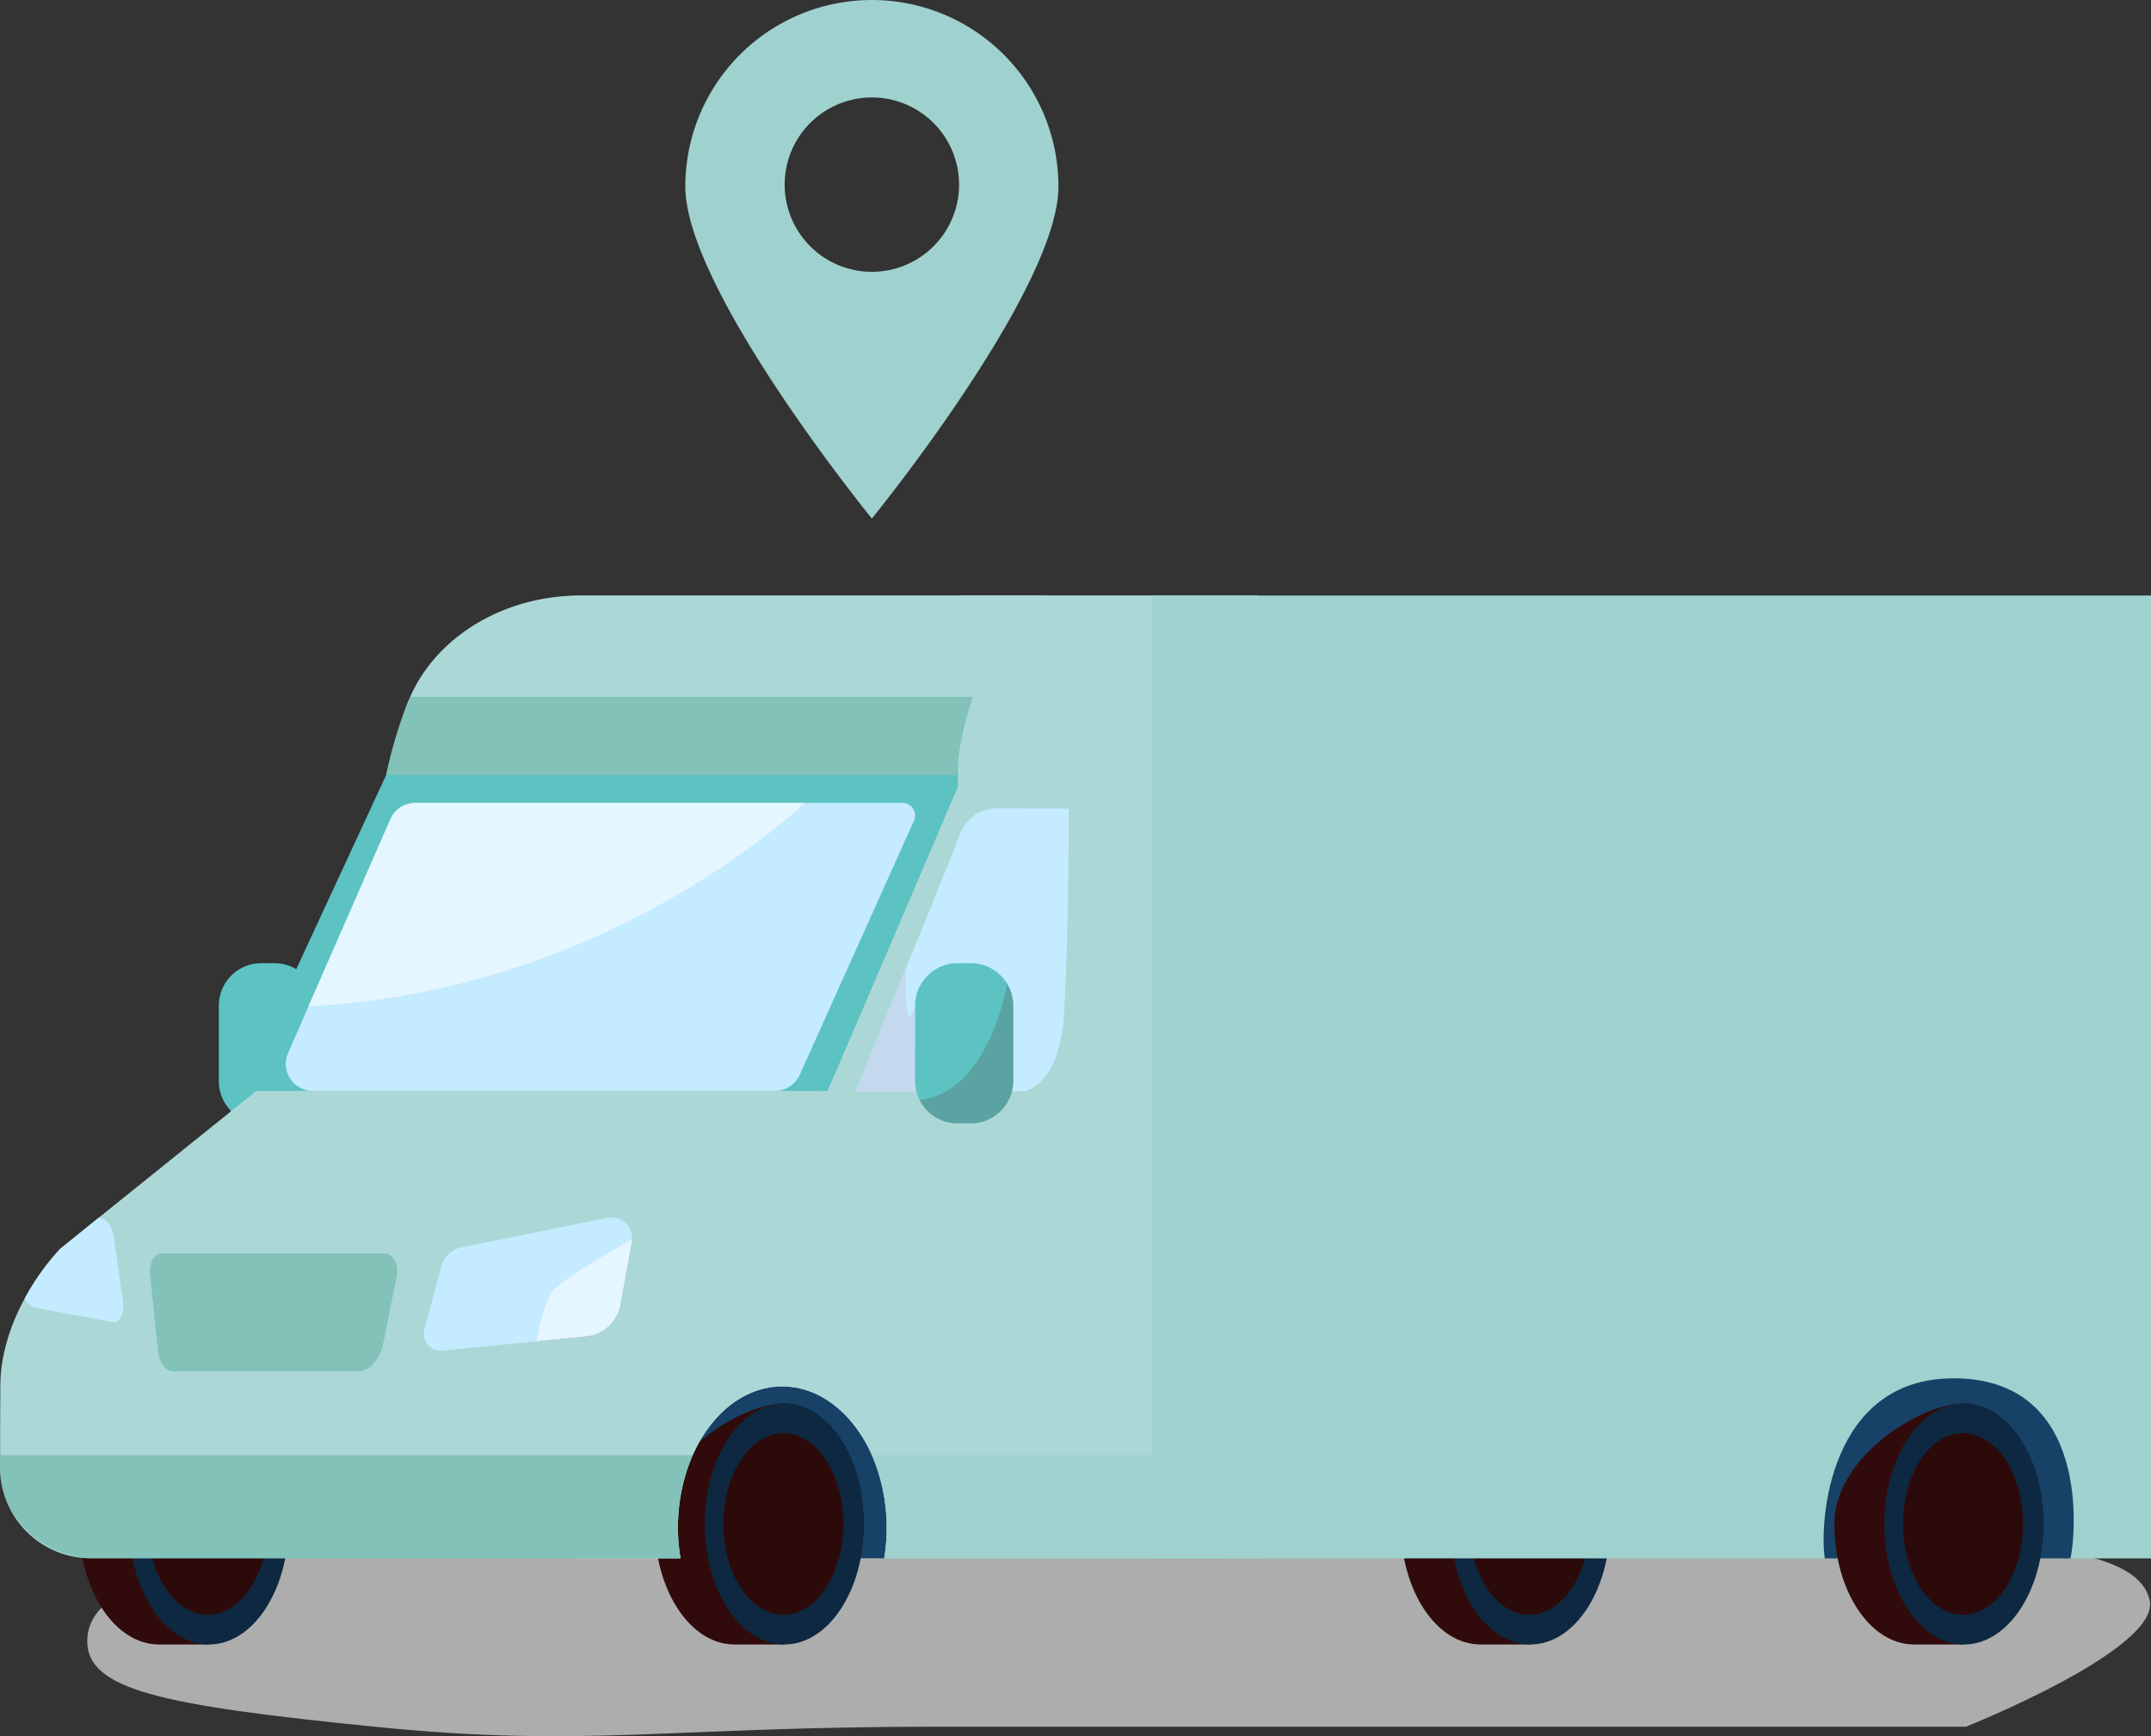 <svg xmlns="http://www.w3.org/2000/svg" width="740.885" height="598.113" viewBox="0 0 740.885 598.113"><rect x="0" y="0" width="740.885" height="598.113" fill="#333333" stroke="none"/><defs><style>.a{fill:#ececec;opacity:0.66;}.b,.c{fill:#5cc3c2;}.c,.l,.m,.p{opacity:0.3;}.d{fill:#174166;}.e{fill:#310b0b;}.f{fill:#0d2840;}.g{fill:#2d0a0a;}.h{fill:#abd8d7;}.i{fill:#c4ebff;}.j{fill:#a8302d;}.k{fill:#e4f6ff;}.l{fill:#238e71;}.m{fill:#82c2b8;}.n{fill:#9fd2ce;}.o{fill:#c4d9ed;}.p{fill:#585858;}</style></defs><g transform="translate(0 0)"><path class="a" d="M2176.99,4389.119c0,16.871,25.609,22.143,98.816,29.523s100.52,0,194.01,0H2824.1s67.13-26.711,63.264-43.582-37.256-17.925-78.729-23.9-47.448,0-87.164,0H2469.815c-93.49,0-120.8-9.49-194.01,0S2176.99,4372.249,2176.99,4389.119Z" transform="translate(-2146.946 -3823.81)"/><g transform="translate(0 205.161)"><g transform="translate(75.365 126.655)"><path class="b" d="M1946.8,1012.8v26.018a14.568,14.568,0,0,0,14.576,14.577h4.663a14.625,14.625,0,0,0,14.577-14.577V1012.8a14.356,14.356,0,0,0-2.116-7.485v-.039a14.617,14.617,0,0,0-12.461-7.053h-4.663A14.625,14.625,0,0,0,1946.8,1012.8Z" transform="translate(-1946.797 -998.225)"/><path class="c" d="M1946.8,1052.49a14.619,14.619,0,0,0,13.048,8.073h4.663a14.625,14.625,0,0,0,14.577-14.577v-26.018a14.356,14.356,0,0,0-2.116-7.485C1976.694,1014.091,1970.5,1049.787,1946.8,1052.49Z" transform="translate(-1945.269 -1005.391)"/></g><path class="d" d="M1615.986,1336.9h-72.055v-72.722h75.17Z" transform="translate(-1309.531 -1005.237)"/><path class="b" d="M1295.287,921.542l354,8.729V743.6h-232.46a59.056,59.056,0,0,0-52.559,32.126l-15.213,29.692Z" transform="translate(-1216.035 -743.598)"/><g transform="translate(225.511 278.321)"><path class="e" d="M1655.949,1344.65c0,19.743-10.184,41.514-10.184,41.514h-17.238c-15.145,0-27.422-18.586-27.422-41.514s29.515-41.514,44.66-41.514S1655.949,1321.722,1655.949,1344.65Z" transform="translate(-1601.105 -1303.136)"/><ellipse class="f" cx="27.422" cy="41.514" rx="27.422" ry="41.514" transform="translate(17.238)"/><path class="g" d="M20.655,0C32.063,0,41.31,14,41.31,31.27s-9.248,31.27-20.655,31.27S0,48.541,0,31.27,9.248,0,20.655,0Z" transform="translate(23.659 10.244)"/></g><g transform="translate(27.303 278.321)"><path class="e" d="M2054.427,1344.65c0,19.743-10.183,41.514-10.183,41.514h-17.238c-15.145,0-27.422-18.586-27.422-41.514s29.516-41.514,44.66-41.514S2054.427,1321.722,2054.427,1344.65Z" transform="translate(-1999.584 -1303.136)"/><path class="f" d="M2021.334,1344.65c0,22.927-12.277,41.514-27.421,41.514s-27.422-18.586-27.422-41.514,12.277-41.514,27.422-41.514S2021.334,1321.722,2021.334,1344.65Z" transform="translate(-1949.253 -1303.136)"/><path class="g" d="M2022.1,1355c0,17.27-9.247,31.27-20.655,31.27s-20.655-14-20.655-31.27,9.248-31.271,20.655-31.271S2022.1,1337.73,2022.1,1355Z" transform="translate(-1957.131 -1313.486)"/></g><g transform="translate(482.47 278.321)"><path class="e" d="M1139.359,1344.65c0,19.743-10.184,41.514-10.184,41.514h-17.238c-15.144,0-27.421-18.586-27.421-41.514s29.516-41.514,44.659-41.514S1139.359,1321.722,1139.359,1344.65Z" transform="translate(-1084.516 -1303.136)"/><path class="f" d="M1106.266,1344.65c0,22.927-12.277,41.514-27.422,41.514s-27.421-18.586-27.421-41.514,12.277-41.514,27.421-41.514S1106.266,1321.722,1106.266,1344.65Z" transform="translate(-1034.185 -1303.136)"/><path class="g" d="M1107.031,1355c0,17.27-9.247,31.27-20.654,31.27s-20.655-14-20.655-31.27,9.247-31.271,20.655-31.271S1107.031,1337.73,1107.031,1355Z" transform="translate(-1042.063 -1313.486)"/></g><path class="h" d="M1305.269,1216.273a31.356,31.356,0,0,0,31.347,31.426h203.053a62.188,62.188,0,0,1-.9-10.579c0-26.842,16.1-48.628,35.932-48.628,19.867,0,35.971,21.786,35.971,48.628a62.07,62.07,0,0,1-.862,10.579h118.65s4.781-52.977,4.193-79.544c-.47-23.118-.47-68.416.9-79.465,0-1.647-114.418-1.843-143.3-1.959-3.919-.041-6.27-.041-6.505-.041l-.391.275-.431.314c-5.329,3.722-35.187,24.647-53.722,36.911-16.34,10.776-136.949,15.165-184.245,16.5-11.755.312-19,.43-19,.43a85.372,85.372,0,0,0-12.187,17.084c-4.388,8.112-8.306,18.534-8.385,29.937-.039,7.092-.078,15.634-.078,24.02C1305.269,1213.53,1305.269,1214.9,1305.269,1216.273Z" transform="translate(-1305.269 -916.032)"/><path class="i" d="M1541.988,986.444h159.089a9.4,9.4,0,0,0,8.542-5.485L1749,893.343a4.343,4.343,0,0,0-3.958-6.113H1577.214a9.343,9.343,0,0,0-8.542,5.6l-28.212,64.458-7.053,16.105A9.34,9.34,0,0,0,1541.988,986.444Z" transform="translate(-1434.192 -815.786)"/><path class="h" d="M1295.291,1039.736c.04,2.743.156,5.329.314,7.642,1.136,15.243,16.457,27.9,16.457,27.9H1347.8a63.37,63.37,0,0,1,4.193-35.54c6.309-14.184,17.75-23.667,30.838-23.667,13.128,0,24.569,9.483,30.877,23.667a64.177,64.177,0,0,1,4.232,35.54h128.721V743.621H1443.329V809.45s-30.995,72.8-44.944,104.858c-3.448,7.992-5.878,13.44-6.505,14.615-3.1,5.917-75.116,42.358-87.028,53.095C1298.23,987.974,1294.938,1018.93,1295.291,1039.736Z" transform="translate(-1113.397 -743.609)"/><path class="i" d="M1460.111,904.813l-33.887,83.467h58.145s11.928-2,13.457-26.373c1.632-26.023,1.629-70.93,1.629-70.93l-25.521-.123C1464.205,892.323,1462.682,897.666,1460.111,904.813Z" transform="translate(-1131.335 -817.606)"/><path class="h" d="M1606.432,1141.118h188.555l68.847-54.153.391-.275h-190.2l-54.153,43.574Z" transform="translate(-1585.742 -916.032)"/><path class="i" d="M2080.9,1202.229a6.354,6.354,0,0,0,4.036,3.252l26.449,4.9c2.234.431,3.958-3.448,3.37-7.445l-2.586-17.79-.079-.43-.51-3.645c-.47-3.135-1.841-5.524-3.525-6.191l-1.529-.588-13.44,10.854A85.373,85.373,0,0,0,2080.9,1202.229Z" transform="translate(-2072.402 -960.059)"/><path class="j" d="M1728.582,1224.526l17.044-1.686a13.352,13.352,0,0,0,11.834-10.932l3.918-21.551a2.977,2.977,0,0,0,.079-1.018c-12.148,6.973-22.374,13.2-26.253,16.692C1732.382,1208.578,1730.149,1215.631,1728.582,1224.526Z" transform="translate(-1543.749 -967.622)"/><path class="i" d="M1735.067,1220.185l32.327-3.212h.039l17.044-1.686a13.352,13.352,0,0,0,11.834-10.932l3.918-21.551a2.974,2.974,0,0,0,.079-1.018v-.04a7.171,7.171,0,0,0-8.62-7.288l-50.353,10.227a8.673,8.673,0,0,0-6.622,6.191l-5.918,21.865A5.9,5.9,0,0,0,1735.067,1220.185Z" transform="translate(-1582.601 -960.068)"/><path class="h" d="M1441.8,805.416h196.433a113.618,113.618,0,0,1,5.688-26.924c4.389-12.677,11.973-26.816,25.245-34.887H1508.652c-26.165,0-49.352,13.976-58.561,34.887a27.012,27.012,0,0,0-1.138,2.6A164.043,164.043,0,0,0,1441.8,805.416Z" transform="translate(-1308.796 -743.601)"/><path class="k" d="M1728.582,1224.486l17.084-1.686a13.352,13.352,0,0,0,11.834-10.932l3.918-21.551a3.211,3.211,0,0,0,.079-1.058c-12.148,7.014-22.374,13.245-26.253,16.732C1732.421,1208.538,1730.189,1215.59,1728.582,1224.486Z" transform="translate(-1543.788 -967.581)"/><path class="l" d="M1686.625,1343.048c-.039,17.358,14.694,31.426,32.876,31.426h201.524a63.37,63.37,0,0,1,4.193-35.54H1686.665C1686.625,1340.3,1686.625,1341.676,1686.625,1343.048Z" transform="translate(-1686.625 -1042.806)"/><path class="m" d="M1300.359,1363.894a62.07,62.07,0,0,1-.862,10.579h128.721v-35.54H1295.265A62.116,62.116,0,0,1,1300.359,1363.894Z" transform="translate(-994.957 -1042.806)"/><path class="l" d="M1972.344,1199.192h-77.106c-2.463,0-4.347,3.322-3.97,7l2.737,26.8c.4,3.941,2.645,6.849,5.282,6.849h63.525c4.072,0,7.667-4.03,8.851-9.925l4.575-22.782C1977.031,1203.182,1975.076,1199.192,1972.344,1199.192Z" transform="translate(-1839.59 -972.574)"/><path class="k" d="M1608.794,957.291c90.946-4.663,152.465-53.329,171.039-70.061H1645.548a9.344,9.344,0,0,0-8.543,5.6Z" transform="translate(-1502.525 -815.786)"/><rect class="n" width="344.001" height="331.69" transform="translate(396.884 0)"/><path class="o" d="M1528.611,1000.558s-2.942,33.734,13.712,42.972H1511.21Z" transform="translate(-1216.475 -872.743)"/><path class="o" d="M1534.194,1036.7s7.025-5,7.628-9.144v23.593h-9.192Z" transform="translate(-1226.63 -886.314)"/><g transform="translate(315.199 126.655)"><path class="b" d="M1464.634,1012.8v26.018a14.569,14.569,0,0,0,14.577,14.577h4.663a14.624,14.624,0,0,0,14.576-14.577V1012.8a14.352,14.352,0,0,0-2.116-7.485v-.039a14.615,14.615,0,0,0-12.46-7.053h-4.663A14.625,14.625,0,0,0,1464.634,1012.8Z" transform="translate(-1464.634 -998.225)"/><path class="p" d="M1464.634,1052.49a14.619,14.619,0,0,0,13.048,8.073h4.663a14.624,14.624,0,0,0,14.576-14.577v-26.018a14.351,14.351,0,0,0-2.116-7.485C1494.531,1014.091,1488.34,1049.787,1464.634,1052.49Z" transform="translate(-1463.105 -1005.391)"/></g><path class="d" d="M730.7,1347.756h84.619c1.788-7.638,7.17-62.027-40.251-62.028C731.976,1285.726,728.807,1335.35,730.7,1347.756Z" transform="translate(-102.174 -1016.066)"/><g transform="translate(631.817 278.321)"><path class="e" d="M839.11,1344.65c0,19.743-10.183,41.514-10.183,41.514H811.689c-15.145,0-27.422-18.586-27.422-41.514s29.516-41.514,44.66-41.514S839.11,1321.722,839.11,1344.65Z" transform="translate(-784.267 -1303.136)"/><path class="f" d="M806.018,1344.65c0,22.927-12.277,41.514-27.421,41.514s-27.422-18.586-27.422-41.514,12.277-41.514,27.422-41.514S806.018,1321.722,806.018,1344.65Z" transform="translate(-733.937 -1303.136)"/><path class="g" d="M806.783,1355c0,17.27-9.248,31.27-20.655,31.27s-20.655-14-20.655-31.27,9.247-31.271,20.655-31.271S806.783,1337.73,806.783,1355Z" transform="translate(-741.814 -1313.486)"/></g><path class="l" d="M1492.555,840.667h196.433a113.611,113.611,0,0,1,5.688-26.924H1500.844a27.018,27.018,0,0,0-1.137,2.6A164.037,164.037,0,0,0,1492.555,840.667Z" transform="translate(-1359.549 -778.852)"/></g><path class="n" d="M1497.628,331.14a64.255,64.255,0,0,1,64.255,64.255c0,35.487-64.255,114.383-64.255,114.383s-64.255-78.9-64.255-114.383A64.255,64.255,0,0,1,1497.628,331.14Zm0,93.637a30.035,30.035,0,1,0-30.035-30.035A30.035,30.035,0,0,0,1497.628,424.777Z" transform="translate(-1197.32 -331.14)"/></g></svg>